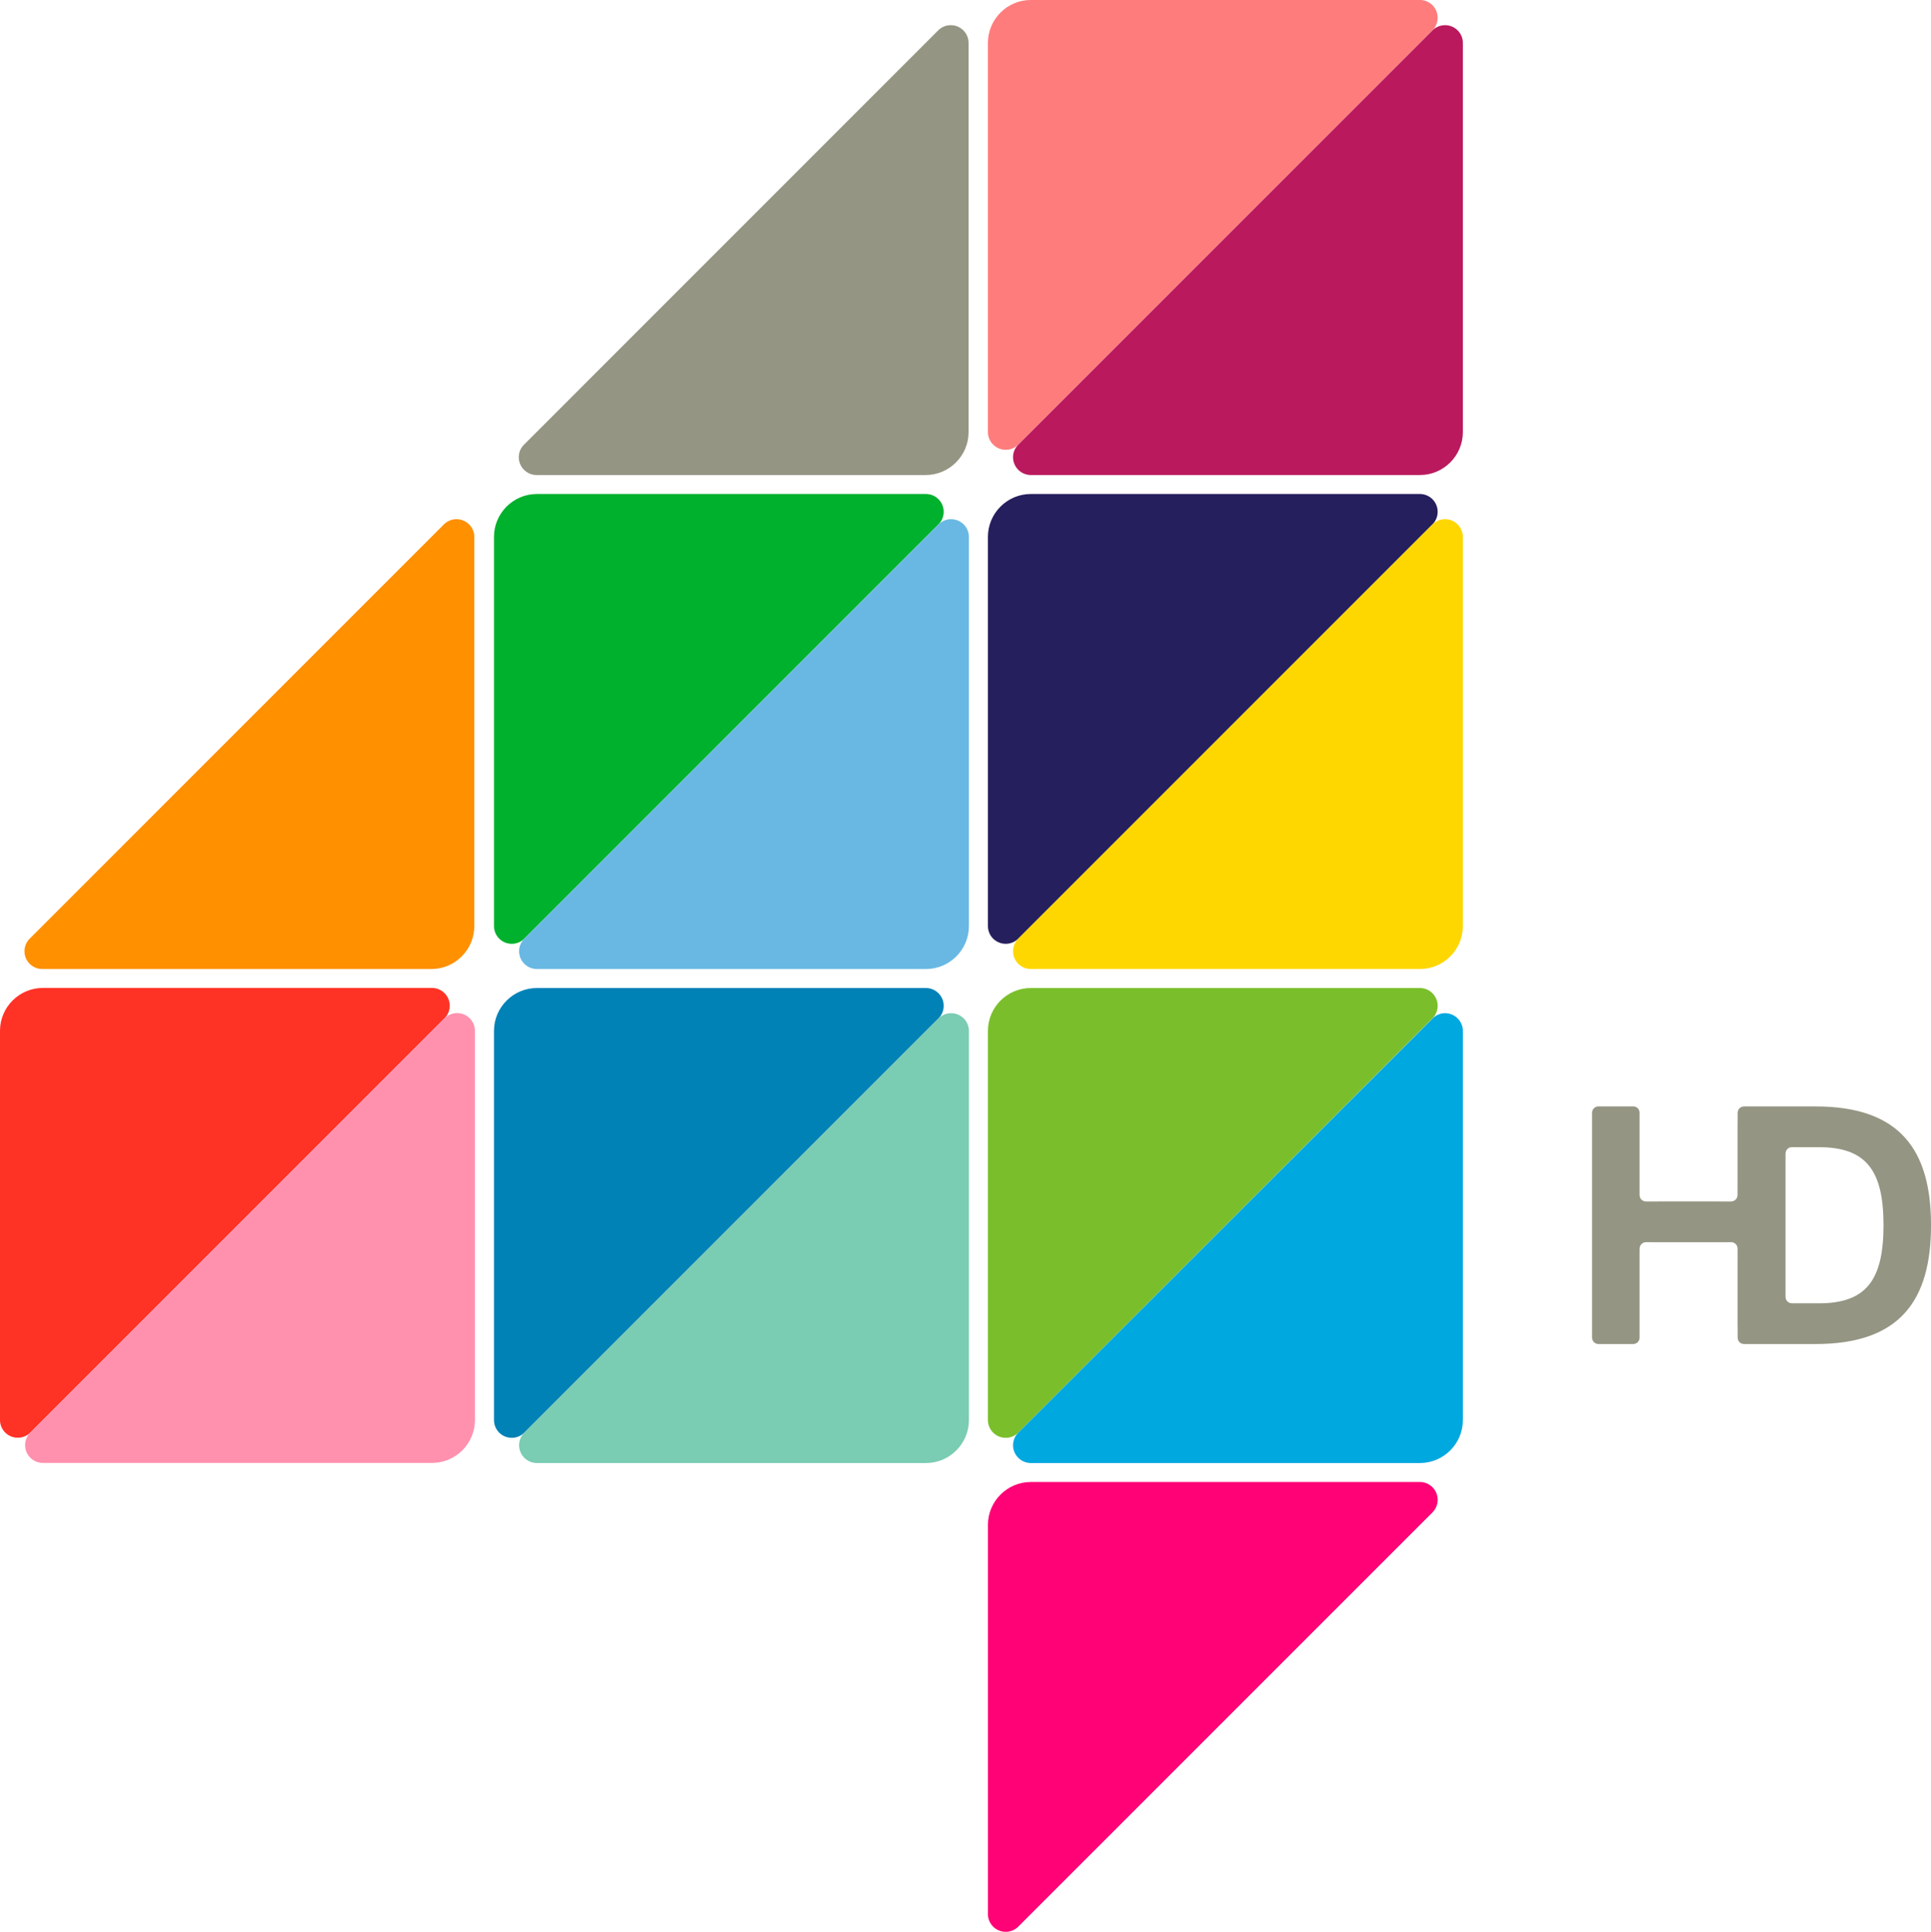 <?xml version="1.0" encoding="UTF-8" standalone="no"?>
<!-- Created with Inkscape (http://www.inkscape.org/) -->
<svg xmlns:rdf="http://www.w3.org/1999/02/22-rdf-syntax-ns#" xmlns="http://www.w3.org/2000/svg" height="600.19" width="600" version="1.1" xmlns:cc="http://creativecommons.org/ns#" xmlns:dc="http://purl.org/dc/elements/1.1/">
 <defs></defs>
 <g fill-rule="nonzero" transform="translate(-310.783,874.656)">
  <path d="m617.75-433.47c0,3.052,2.466,5.523,5.529,5.523,1.46,0,2.787-0.558,3.782-1.493l128.95-128.95c0.923-0.979,1.482-2.311,1.482-3.782,0-3.052-2.477-5.523-5.523-5.523h0.028-120.93c-7.331,0-13.319,5.988-13.319,13.313v119.07,1.847z" fill="#7abf2b"/>
  <path d="m765.33-554.35c0-3.052-2.477-5.523-5.54-5.523-1.46,0-2.737,0.569-3.721,1.493l-129.01,128.95c-0.929,0.99-1.504,2.322-1.504,3.782,0,3.052,2.488,5.534,5.54,5.534h120.9c7.337,0,13.33-5.993,13.33-13.33v-120.91z" fill="#00a8e0"/>
  <path d="m617.75-279.96,0-0.033c0,3.052,2.466,5.523,5.529,5.523,1.46,0,2.787-0.558,3.782-1.493l0.105-0.1,128.75-128.74,0.1-0.116c0.923-0.973,1.482-2.311,1.482-3.782,0-3.046-2.477-5.518-5.523-5.518h0.028-120.93c-7.331,0-13.319,5.988-13.319,13.308v120.93,0.011z" fill="#ff0376"/>
  <path d="m617.75-740.44c0,3.052,2.466,5.523,5.529,5.523,1.46,0,2.787-0.558,3.782-1.493l128.95-128.95c0.923-0.979,1.482-2.311,1.482-3.782,0-3.052-2.477-5.518-5.523-5.518h-120.9c-7.331,0-13.319,5.982-13.319,13.308v120.91z" fill="#ff7c7c"/>
  <path d="m765.33-861.31c0-3.052-2.477-5.523-5.54-5.523-1.46,0-2.797,0.569-3.782,1.493l-128.95,128.95c-0.929,0.99-1.504,2.322-1.504,3.782,0,3.052,2.488,5.534,5.54,5.534h120.9c7.337,0,13.33-5.993,13.33-13.33v-120.91z" fill="#ba195d"/>
  <path d="m310.78-433.5c0,3.052,2.466,5.523,5.529,5.523,1.46,0,2.787-0.558,3.782-1.493l128.95-128.95c0.923-0.979,1.482-2.311,1.482-3.782,0-3.046-2.477-5.518-5.523-5.518h-120.9c-7.331,0-13.319,5.988-13.319,13.308v120.91z" fill="#ff3226"/>
  <path d="m458.36-554.38c0-3.052-2.477-5.523-5.54-5.523-1.46,0-2.797,0.569-3.782,1.493l-128.95,128.95c-0.929,0.99-1.504,2.322-1.504,3.782,0,3.052,2.488,5.534,5.54,5.534h120.9c7.337,0,13.33-5.988,13.33-13.33v-120.91z" fill="#ff91ae"/>
  <path d="m464.27-433.47c0,3.052,2.466,5.523,5.529,5.523,1.46,0,2.787-0.558,3.782-1.493l128.95-128.95c0.923-0.979,1.482-2.311,1.482-3.782,0-3.046-2.477-5.518-5.523-5.518h-120.9c-7.331,0-13.319,5.988-13.319,13.308v120.91z" fill="#0082b7"/>
  <path d="m611.85-554.35c0-3.052-2.477-5.523-5.54-5.523-1.46,0-2.797,0.569-3.782,1.493l-128.95,128.95c-0.929,0.99-1.504,2.322-1.504,3.782,0,3.052,2.488,5.534,5.54,5.534h120.9c7.331,0,13.33-5.988,13.33-13.33v-120.91z" fill="#7accb3"/>
  <path d="m611.74-861.31c0-3.052-2.477-5.523-5.54-5.523-1.46,0-2.797,0.569-3.782,1.493l-128.94,128.95c-0.929,0.99-1.504,2.322-1.504,3.782,0,3.052,2.488,5.534,5.54,5.534h120.9c7.337,0,13.33-5.993,13.33-13.33v-120.91z" fill="#959583"/>
  <path d="m617.75-586.95c0,3.052,2.466,5.523,5.529,5.523,1.46,0,2.787-0.558,3.782-1.493l128.95-128.96c0.923-0.979,1.482-2.311,1.482-3.782,0-3.046-2.477-5.518-5.523-5.518h-120.9c-7.331,0-13.319,5.988-13.319,13.308v120.91z" fill="#261f5d"/>
  <path d="m765.33-707.83c0-3.052-2.477-5.523-5.54-5.523-1.46,0-2.797,0.569-3.782,1.493l-128.95,128.95c-0.929,0.99-1.504,2.322-1.504,3.782,0,3.052,2.488,5.534,5.54,5.534h120.9c7.337,0,13.33-5.988,13.33-13.33v-120.91z" fill="#ffd700"/>
  <path d="m458.16-707.83c0-3.052-2.477-5.523-5.54-5.523-1.46,0-2.797,0.569-3.782,1.493l-128.95,128.95c-0.929,0.99-1.504,2.322-1.504,3.782,0,3.052,2.488,5.534,5.54,5.534h120.9c7.337,0,13.33-5.988,13.33-13.33v-120.91z" fill="#ff9000"/>
  <path d="m464.27-586.95c0,3.052,2.466,5.523,5.529,5.523,1.46,0,2.787-0.558,3.782-1.493l128.95-128.96c0.923-0.979,1.482-2.311,1.482-3.782,0-3.046-2.477-5.518-5.523-5.518h-120.9c-7.331,0-13.319,5.988-13.319,13.308v120.91z" fill="#00b12e"/>
  <path d="m611.85-707.83c0-3.052-2.477-5.523-5.54-5.523-1.46,0-2.797,0.569-3.782,1.493l-128.95,128.95c-0.929,0.99-1.504,2.322-1.504,3.782,0,3.052,2.488,5.534,5.54,5.534h120.9c7.331,0,13.33-5.988,13.33-13.33v-120.91z" fill="#69b8e4"/>
  <path d="m874.93-530.91-10.416,0-10.294,0,0,0.006-1.548,0c-1.095,0.017-1.968,0.885-1.968,1.974h-0.011v3.544l-0.017,0.006v20.843l-0.011,0.017v1.161c-0.006,1.095-0.879,1.968-1.968,1.968l-0.006,0.011h-3.538v-0.006h-19.411v0.006h-3.538v-0.011c-1.089,0-1.963-0.874-1.968-1.968v-0.31h-0.006v-25.404c-0.055-0.956-0.785-1.719-1.73-1.835h-11.284c-0.984,0.122-1.742,0.934-1.742,1.952h-0.006v69.894h0.006c0,1.089,0.874,1.963,1.968,1.974h1.548,7.735,1.554c1.05-0.011,1.891-0.829,1.952-1.863v-27.013l0.006-0.006v-0.785l0.011-0.006c0-1.084,0.874-1.963,1.963-1.968l1.554-0.006v0.011h23.386l0.006-0.011,1.548,0.006c1.095,0.006,1.963,0.885,1.963,1.968l0.017,0.006v3.538h-0.006v20.605l0.017,0.011v3.538h0.011c0,1.089,0.874,1.963,1.968,1.974h1.548,10.294,10.416c26.361,0,35.854-13.711,35.854-36.915,0-23.193-9.493-36.904-35.854-36.904m1.062,61.17-4.898,0-2.936,0-0.603,0-0.006-0.017c-1.084,0-1.963-0.874-1.968-1.963v-0.365l-0.006-0.006v-43.848-0.006-0.348h0.011c0-1.089,0.874-1.963,1.968-1.974h1.548l0.006,0.017h6.883c14.762,0,20.03,7.381,20.03,24.243,0,16.879-5.269,24.265-20.03,24.265" fill="#959583"/>
 </g>
</svg>
